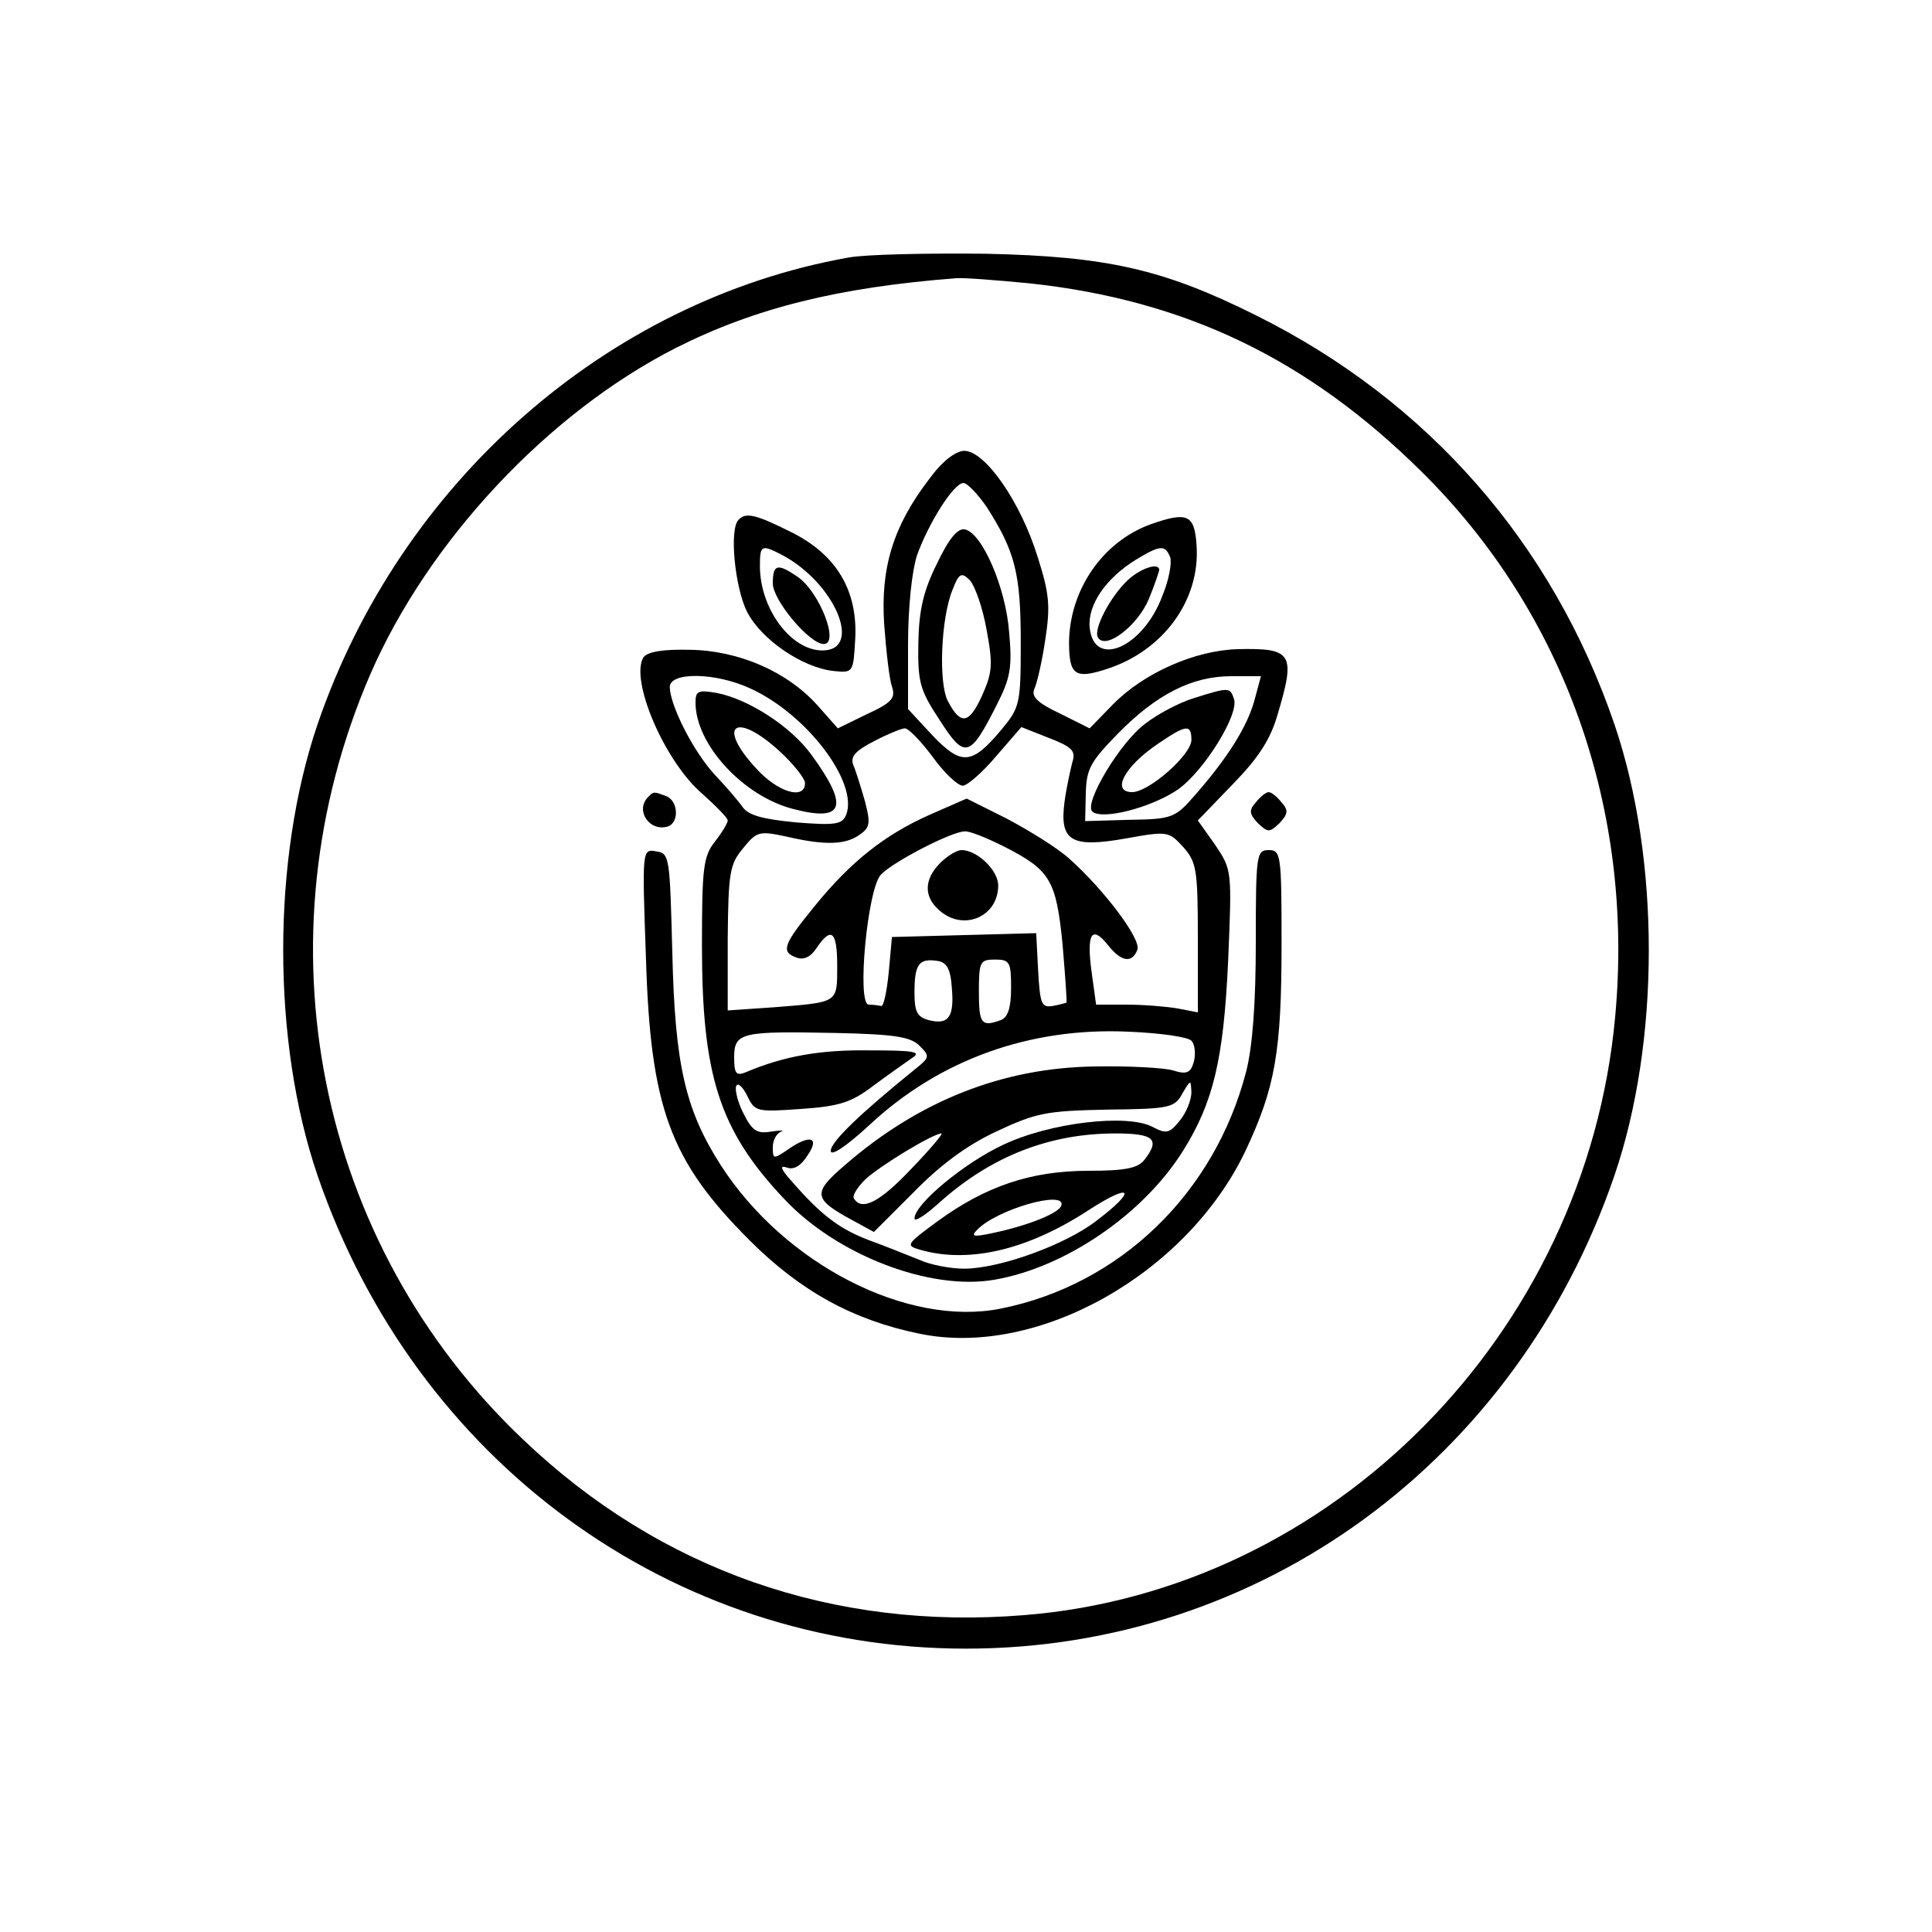 <?xml version="1.0" standalone="no"?>
<!DOCTYPE svg PUBLIC "-//W3C//DTD SVG 20010904//EN"
 "http://www.w3.org/TR/2001/REC-SVG-20010904/DTD/svg10.dtd">
<svg version="1.0" xmlns="http://www.w3.org/2000/svg"
 width="300pt" height="300pt" viewBox="0 0 300 300"
 preserveAspectRatio="xMidYMid meet">
<g transform="translate(0,300) scale(0.1,-0.1)"
fill="#000000" stroke="none">
<path d="M1317 2600 c-375 -67 -696 -350 -824 -725 -71 -209 -71 -492 0 -700
152 -444 550 -735 1007 -735 457 0 855 291 1007 735 71 208 71 491 0 700 -96
281 -289 502 -556 635 -144 72 -232 92 -421 96 -91 1 -187 -1 -213 -6z m282
-40 c241 -26 431 -117 608 -292 222 -219 331 -525 301 -847 -45 -492 -439
-891 -918 -929 -296 -24 -565 70 -777 272 -322 305 -416 777 -238 1189 90 207
276 406 475 507 123 62 253 94 435 108 11 1 62 -3 114 -8z"/>
<path d="M1442 2255 c-55 -72 -75 -137 -69 -225 3 -41 8 -85 12 -96 6 -18 0
-25 -39 -43 l-45 -22 -31 35 c-47 53 -123 86 -199 87 -42 1 -66 -3 -72 -12
-21 -35 33 -162 92 -212 21 -19 39 -37 39 -41 0 -4 -9 -19 -20 -33 -18 -23
-20 -41 -20 -162 0 -201 27 -286 127 -392 82 -88 228 -144 328 -126 109 19
230 101 292 200 47 75 63 142 70 294 6 142 6 142 -20 181 l-27 38 54 56 c40
41 59 70 70 109 28 94 23 103 -62 101 -67 -2 -146 -37 -194 -86 l-36 -37 -46
23 c-34 16 -45 26 -40 38 4 8 12 42 17 76 8 52 7 71 -12 130 -26 84 -81 164
-114 164 -14 -1 -34 -16 -55 -45z m90 -42 c44 -69 53 -103 53 -209 0 -97 -1
-102 -30 -137 -46 -55 -62 -56 -107 -9 l-38 41 0 99 c0 60 6 115 14 140 18 50
57 112 72 112 6 0 22 -17 36 -37z m-367 -282 c88 -40 168 -146 149 -196 -6
-15 -16 -17 -78 -12 -52 5 -74 11 -83 24 -7 10 -27 33 -44 51 -32 35 -68 105
-69 135 0 24 71 23 125 -2z m783 -18 c-11 -41 -42 -90 -91 -146 -32 -37 -36
-39 -103 -40 l-69 -2 1 43 c1 38 7 49 50 93 60 61 115 89 176 89 l46 0 -10
-37z m-500 -88 c18 -25 39 -45 47 -45 7 0 31 21 52 46 l39 45 43 -17 c36 -14
42 -20 36 -38 -3 -12 -9 -39 -12 -61 -8 -61 10 -72 95 -57 66 12 67 11 90 -14
20 -23 22 -35 22 -141 l0 -115 -31 6 c-17 3 -53 6 -79 6 l-48 0 -7 51 c-8 59
0 73 25 42 21 -27 38 -29 46 -8 7 16 -52 94 -106 142 -19 17 -63 44 -97 62
l-62 31 -57 -25 c-70 -31 -123 -73 -179 -142 -49 -60 -53 -71 -28 -80 11 -4
22 1 31 15 23 34 32 26 32 -28 0 -58 2 -56 -97 -64 l-73 -5 0 112 c1 102 3
115 24 140 21 26 25 27 67 18 60 -14 92 -13 114 3 16 11 17 18 8 52 -6 21 -14
47 -18 56 -5 13 3 22 32 37 21 11 43 20 48 20 6 0 25 -20 43 -44z m110 -139
c73 -37 82 -52 92 -153 4 -48 7 -89 6 -90 0 0 -10 -3 -21 -5 -18 -3 -20 3 -23
55 l-3 58 -112 -3 -112 -3 -5 -55 c-3 -30 -8 -54 -12 -52 -5 1 -13 2 -19 2
-19 0 -2 181 19 202 19 20 110 67 130 67 7 1 34 -10 60 -23z m-80 -220 c4 -45
-5 -58 -36 -50 -18 5 -22 13 -22 43 0 44 7 53 35 49 15 -2 21 -12 23 -42z m92
0 c0 -31 -5 -46 -16 -50 -30 -11 -34 -6 -34 44 0 47 2 50 25 50 23 0 25 -4 25
-44z m-142 -90 c16 -16 16 -18 -8 -37 -84 -68 -130 -112 -130 -126 0 -9 23 6
60 40 109 102 250 152 402 145 49 -2 92 -8 98 -14 5 -5 7 -19 4 -32 -5 -18
-11 -21 -33 -14 -14 4 -69 7 -121 6 -143 -2 -273 -53 -389 -154 -50 -43 -48
-52 13 -85 l33 -18 61 61 c41 42 82 73 129 95 62 29 77 32 172 34 98 1 105 3
117 25 13 22 13 22 14 2 0 -12 -8 -32 -18 -44 -16 -20 -21 -21 -42 -10 -39 21
-160 7 -233 -28 -60 -28 -137 -92 -137 -114 0 -6 17 5 38 24 80 72 171 108
274 108 60 0 70 -9 45 -41 -10 -13 -30 -17 -87 -17 -89 0 -160 -24 -235 -79
-49 -36 -49 -37 -25 -44 75 -21 165 0 259 61 69 45 78 33 13 -16 -48 -37 -150
-74 -205 -74 -21 0 -53 6 -70 14 -18 7 -52 21 -77 30 -45 17 -74 38 -120 91
-18 20 -20 26 -8 22 11 -4 22 3 32 19 20 29 3 33 -32 8 -21 -14 -22 -14 -22 5
0 11 6 21 13 24 6 2 0 2 -15 0 -22 -4 -30 1 -43 27 -9 17 -14 37 -12 43 2 7
10 0 17 -14 12 -25 14 -26 83 -21 60 4 79 10 113 36 23 17 50 36 60 43 16 10
3 12 -67 12 -76 1 -132 -9 -191 -34 -15 -6 -18 -2 -18 23 0 39 11 41 158 38
92 -2 116 -6 130 -20z m-13 -191 c-49 -52 -77 -66 -89 -46 -3 4 5 17 17 29 22
21 106 72 119 72 3 0 -18 -25 -47 -55z m233 -57 c-4 -12 -51 -31 -108 -43 -28
-6 -33 -5 -23 5 30 32 139 63 131 38z"/>
<path d="M1455 2125 c-21 -42 -28 -72 -29 -123 -1 -61 2 -73 33 -120 39 -61
47 -59 88 22 22 43 25 59 20 114 -5 69 -42 155 -69 160 -11 2 -25 -15 -43 -53z
m77 -103 c10 -54 9 -66 -7 -102 -20 -44 -33 -47 -53 -9 -15 28 -11 129 7 173
10 26 14 28 27 15 8 -9 20 -43 26 -77z"/>
<path d="M1080 1909 c0 -65 74 -145 151 -165 80 -21 88 3 29 84 -32 44 -97 86
-147 96 -29 5 -33 3 -33 -15z m130 -75 c22 -20 40 -43 40 -50 0 -27 -43 -14
-76 23 -62 67 -32 89 36 27z"/>
<path d="M1854 1916 c-23 -7 -57 -25 -76 -40 -39 -29 -95 -123 -82 -136 15
-14 92 6 133 34 41 29 96 118 87 141 -6 18 -8 18 -62 1z m-4 -65 c0 -23 -66
-81 -92 -81 -33 0 -12 40 40 75 44 30 52 31 52 6z"/>
<path d="M1460 1660 c-25 -25 -26 -52 -2 -73 37 -34 92 -11 92 38 0 24 -33 55
-57 55 -7 0 -22 -9 -33 -20z"/>
<path d="M1147 2193 c-15 -14 -6 -105 13 -143 22 -43 86 -87 135 -92 30 -3 30
-2 33 50 4 75 -29 131 -100 166 -54 27 -70 31 -81 19z m66 -54 c83 -43 128
-149 64 -149 -49 0 -97 65 -97 131 0 32 2 34 33 18z"/>
<path d="M1200 2094 c0 -26 57 -94 79 -94 25 0 -6 80 -40 104 -32 22 -39 20
-39 -10z"/>
<path d="M1787 2186 c-75 -27 -126 -102 -127 -183 0 -51 9 -58 58 -42 88 28
146 107 140 192 -3 48 -14 53 -71 33z m30 -51 c3 -9 -2 -36 -12 -60 -30 -81
-107 -114 -113 -49 -3 35 25 76 72 105 38 23 45 23 53 4z"/>
<path d="M1752 2100 c-28 -26 -55 -78 -47 -90 12 -20 62 19 79 60 9 22 16 43
16 45 0 12 -28 3 -48 -15z"/>
<path d="M1007 1763 c-22 -21 2 -56 31 -46 17 7 15 40 -4 47 -19 7 -19 7 -27
-1z"/>
<path d="M1950 1754 c-11 -12 -10 -18 3 -32 16 -15 18 -15 34 0 13 14 14 20 3
32 -7 9 -16 16 -20 16 -4 0 -13 -7 -20 -16z"/>
<path d="M1003 1513 c7 -233 37 -315 161 -439 79 -79 161 -124 264 -145 183
-38 415 93 506 284 46 98 56 153 56 322 0 138 -1 145 -20 145 -19 0 -20 -7
-20 -143 0 -95 -5 -162 -15 -201 -49 -189 -196 -331 -381 -368 -145 -29 -336
69 -435 223 -55 86 -71 156 -75 329 -4 149 -4 155 -25 158 -22 4 -22 3 -16
-165z"/>
</g>
</svg>
